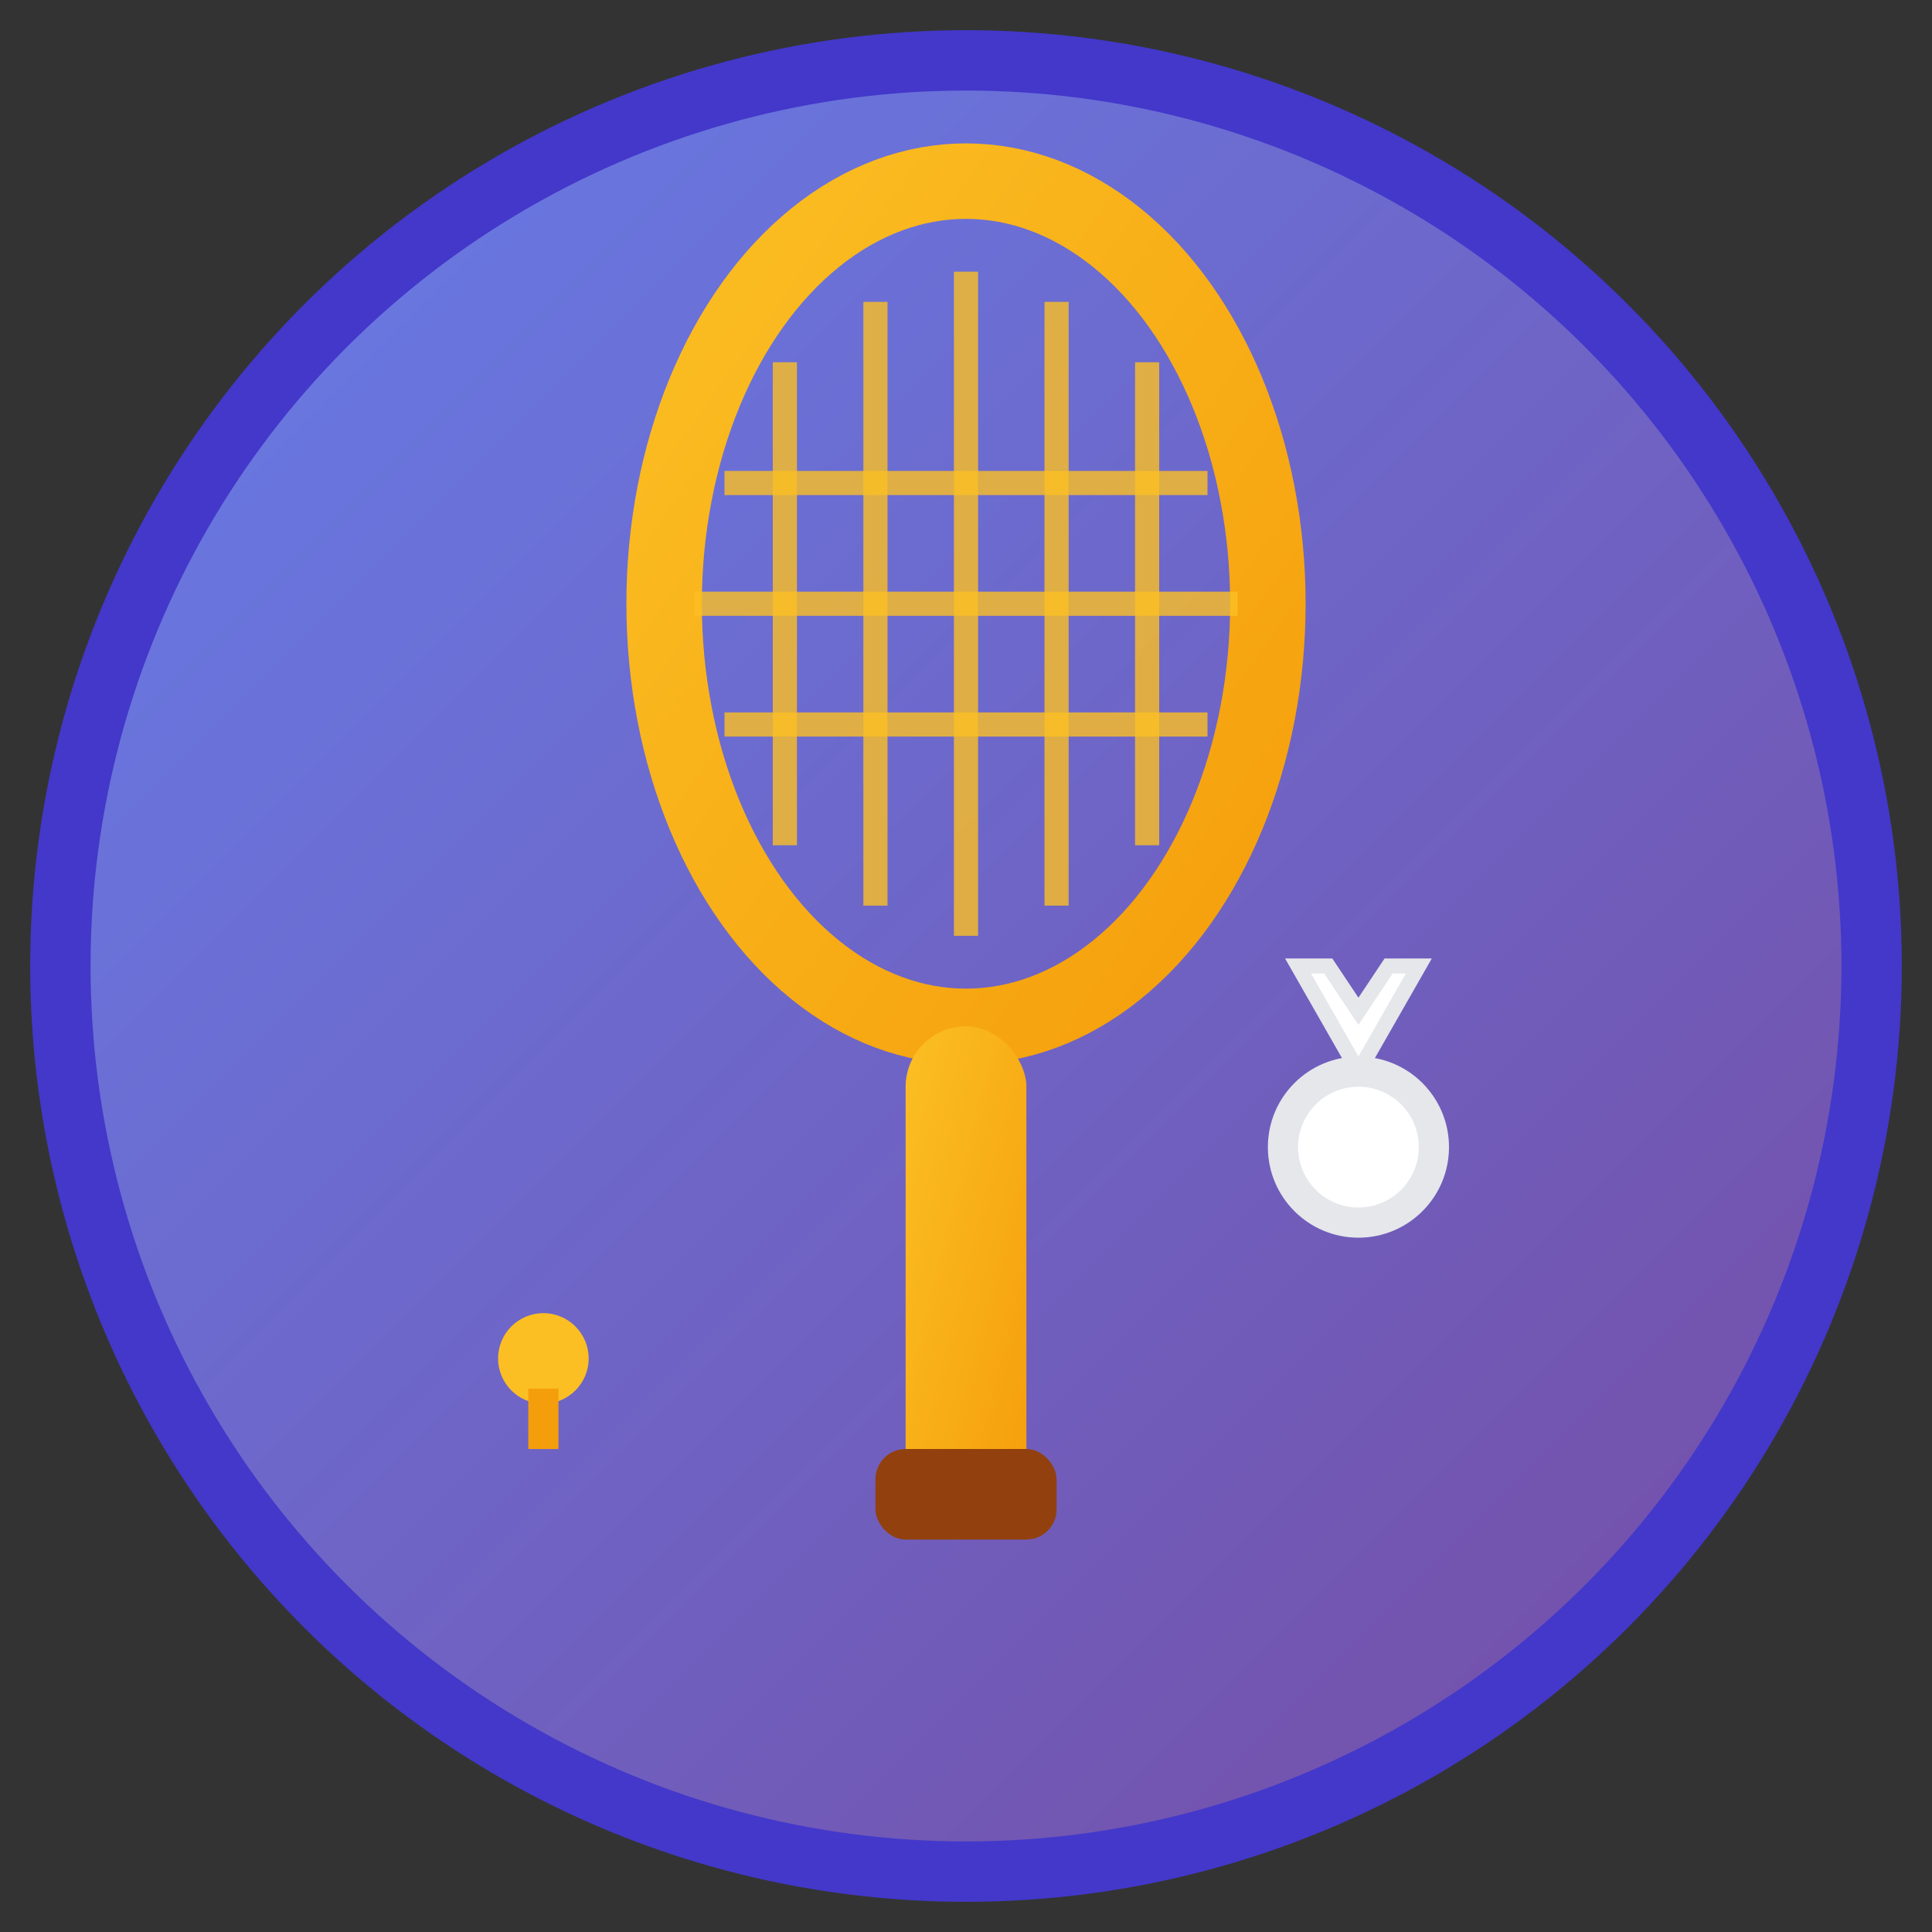 <svg xmlns="http://www.w3.org/2000/svg" viewBox="0 0 64 64" width="64" height="64">
  <rect x="0" y="0" width="64" height="64" fill="#333333" stroke="none"/>
  <!-- Background circle with gradient -->
  <defs>
    <linearGradient id="bg" x1="0%" y1="0%" x2="100%" y2="100%">
      <stop offset="0%" style="stop-color:#667eea;stop-opacity:1" />
      <stop offset="100%" style="stop-color:#764ba2;stop-opacity:1" />
    </linearGradient>
    <linearGradient id="racket" x1="0%" y1="0%" x2="100%" y2="100%">
      <stop offset="0%" style="stop-color:#fbbf24;stop-opacity:1" />
      <stop offset="100%" style="stop-color:#f59e0b;stop-opacity:1" />
    </linearGradient>
  </defs>
  
  <!-- Background -->
  <circle cx="32" cy="32" r="30" fill="url(#bg)" stroke="#4338ca" stroke-width="2"/>
  
  <!-- Badminton racket -->
  <!-- Racket head (oval) -->
  <ellipse cx="32" cy="20" rx="10" ry="14" fill="none" stroke="url(#racket)" stroke-width="2.5"/>
  
  <!-- Racket strings (simplified grid) -->
  <line x1="26" y1="12" x2="26" y2="28" stroke="#fbbf24" stroke-width="0.8" opacity="0.8"/>
  <line x1="29" y1="10" x2="29" y2="30" stroke="#fbbf24" stroke-width="0.8" opacity="0.8"/>
  <line x1="32" y1="9" x2="32" y2="31" stroke="#fbbf24" stroke-width="0.8" opacity="0.8"/>
  <line x1="35" y1="10" x2="35" y2="30" stroke="#fbbf24" stroke-width="0.8" opacity="0.8"/>
  <line x1="38" y1="12" x2="38" y2="28" stroke="#fbbf24" stroke-width="0.8" opacity="0.8"/>
  
  <line x1="24" y1="16" x2="40" y2="16" stroke="#fbbf24" stroke-width="0.8" opacity="0.8"/>
  <line x1="23" y1="20" x2="41" y2="20" stroke="#fbbf24" stroke-width="0.8" opacity="0.8"/>
  <line x1="24" y1="24" x2="40" y2="24" stroke="#fbbf24" stroke-width="0.8" opacity="0.8"/>
  
  <!-- Racket handle -->
  <rect x="30" y="34" width="4" height="16" fill="url(#racket)" rx="2"/>
  <rect x="29" y="48" width="6" height="3" fill="#92400e" rx="1"/>
  
  <!-- Shuttlecock -->
  <circle cx="45" cy="38" r="2.5" fill="#ffffff" stroke="#e5e7eb" stroke-width="1"/>
  <path d="M 45 35.5 L 43 32 L 44 32 L 45 33.5 L 46 32 L 47 32 Z" fill="#ffffff" stroke="#e5e7eb" stroke-width="0.5"/>
  
  <!-- Tournament trophy accent -->
  <circle cx="18" cy="45" r="1.5" fill="#fbbf24"/>
  <rect x="17.5" y="46" width="1" height="2" fill="#f59e0b"/>
</svg>

